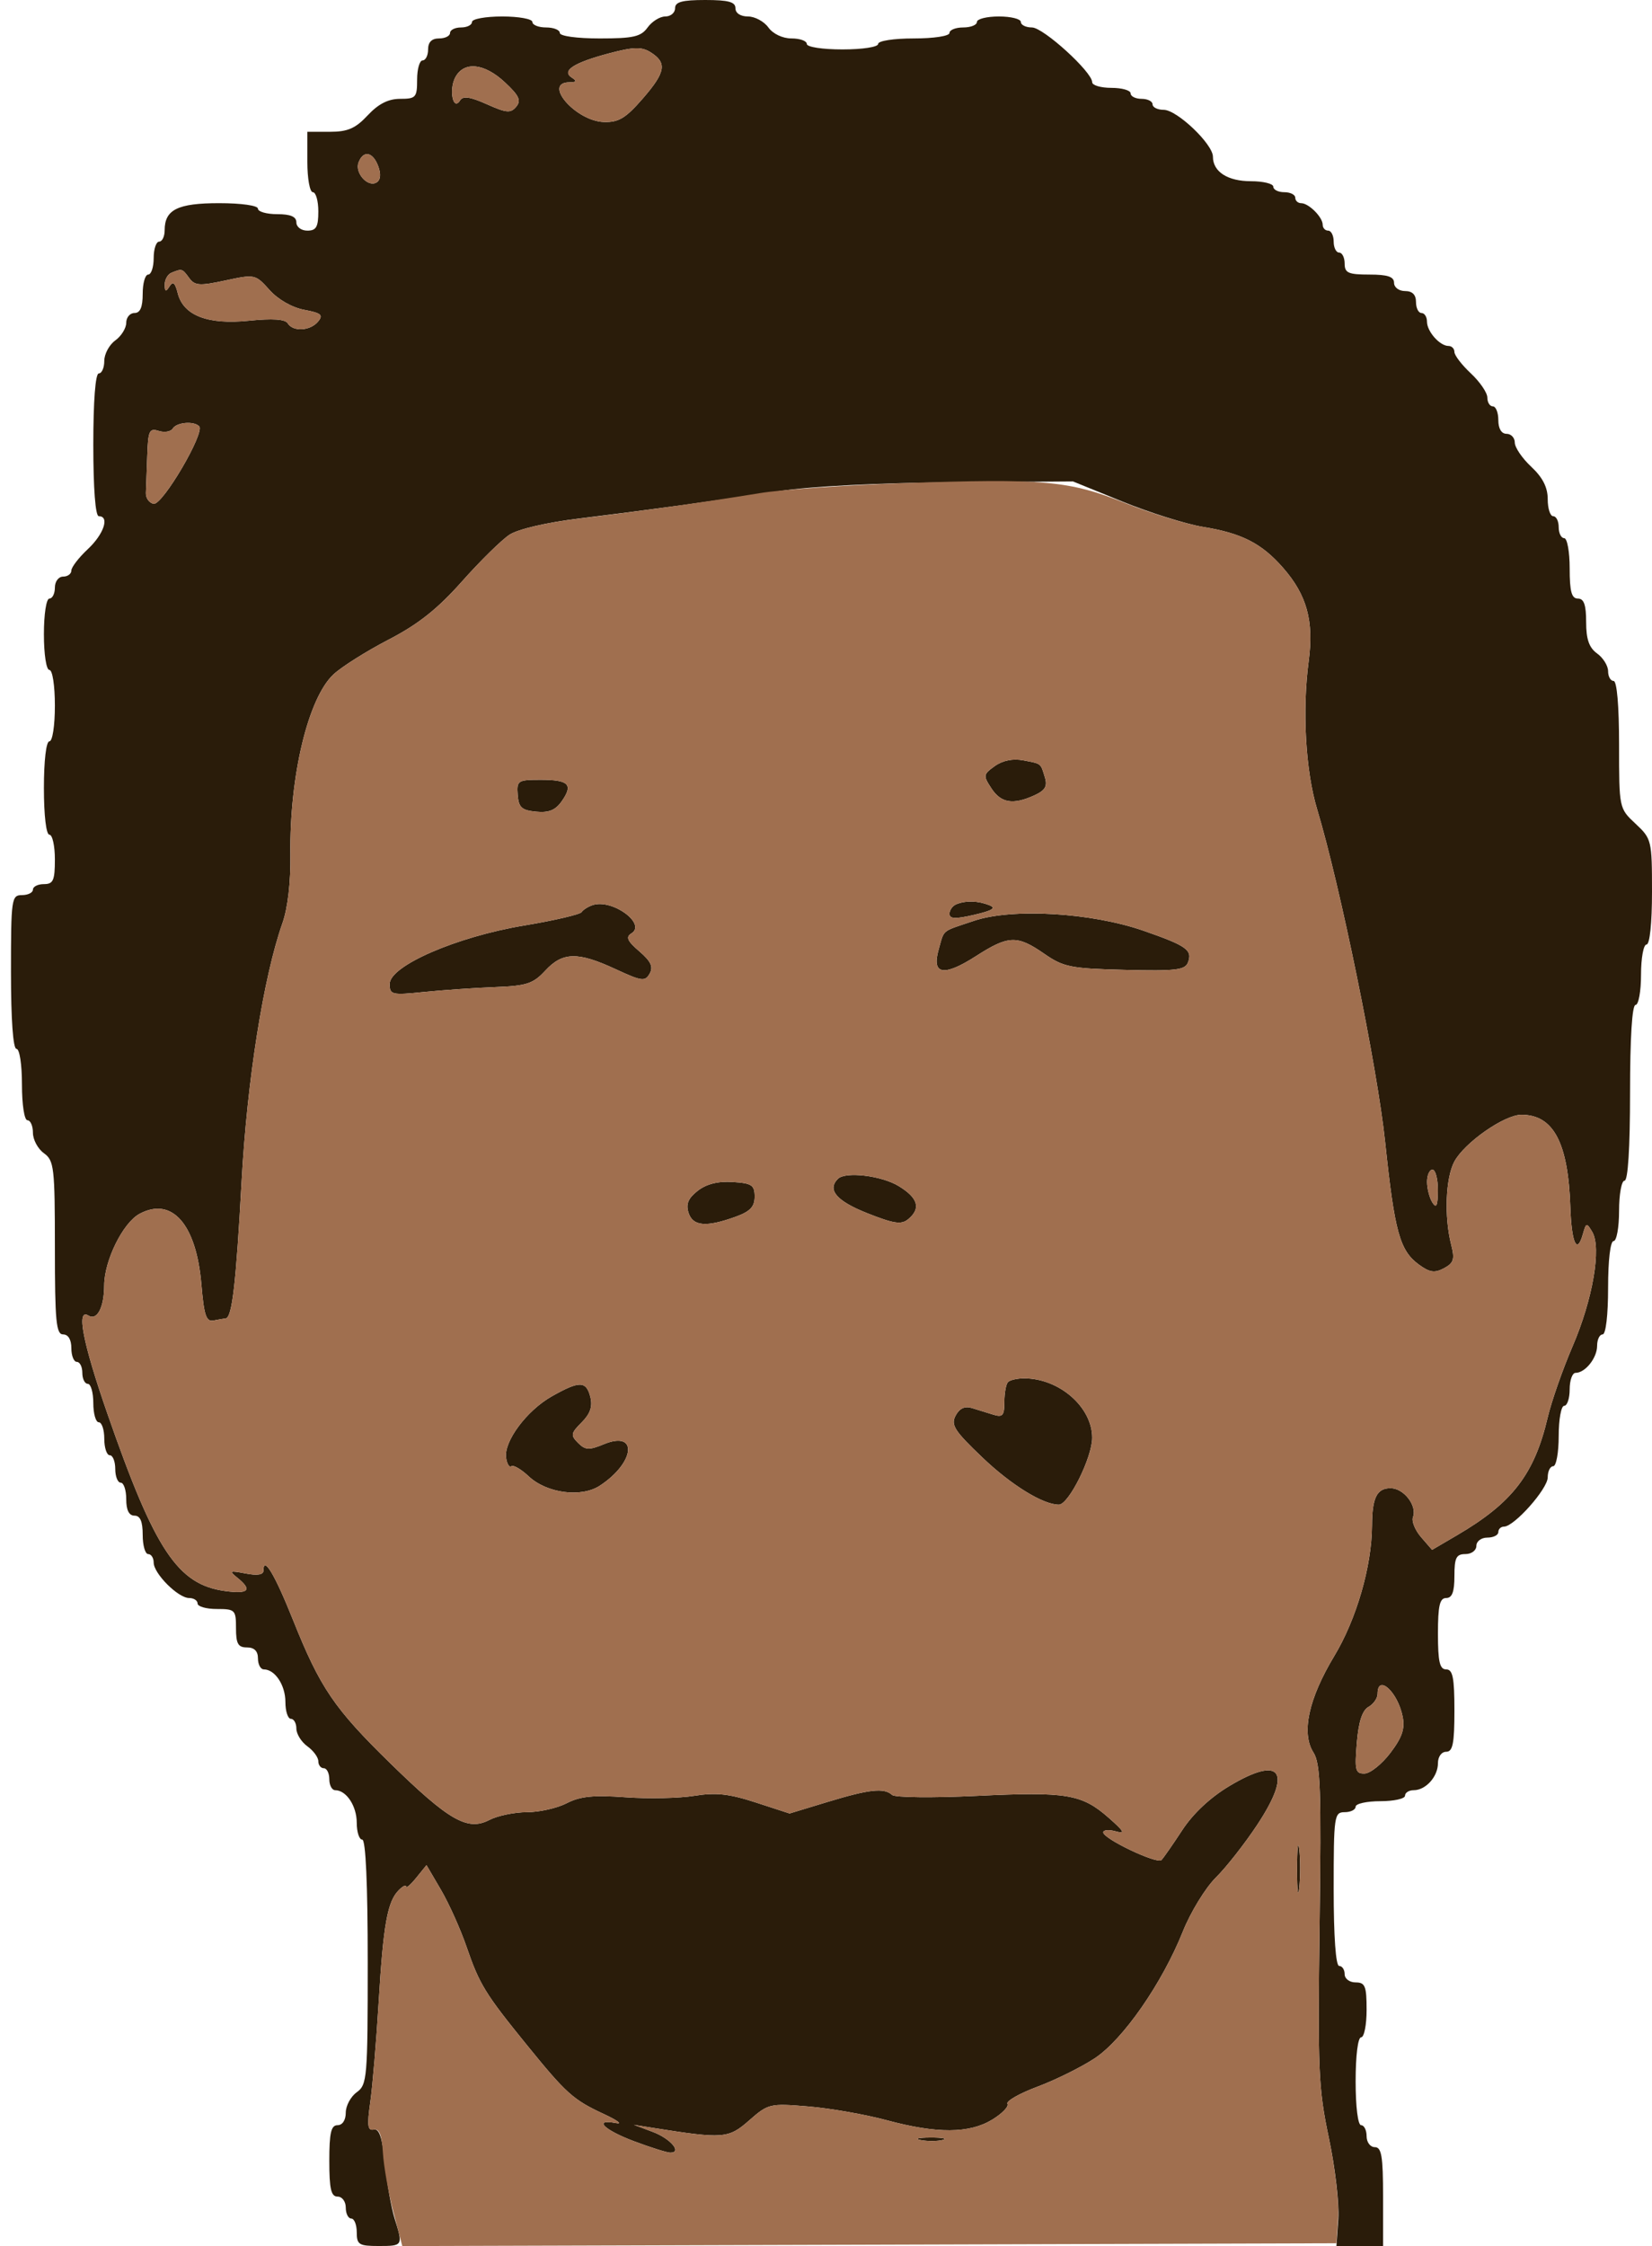 <svg xmlns="http://www.w3.org/2000/svg" width="301" height="409" viewBox="0 0 301 409" version="1.1"><path d="M 123 1.500 C 123 2.325, 122.199 3, 121.221 3 C 120.242 3, 118.793 3.900, 118 5 C 116.786 6.685, 115.411 7, 109.279 7 C 105.093 7, 102 6.575, 102 6 C 102 5.450, 100.875 5, 99.500 5 C 98.125 5, 97 4.550, 97 4 C 97 3.450, 94.525 3, 91.500 3 C 88.475 3, 86 3.450, 86 4 C 86 4.550, 85.100 5, 84 5 C 82.900 5, 82 5.450, 82 6 C 82 6.550, 81.100 7, 80 7 C 78.667 7, 78 7.667, 78 9 C 78 10.100, 77.550 11, 77 11 C 76.450 11, 76 12.575, 76 14.500 C 76 17.747, 75.776 18, 72.901 18 C 70.748 18, 68.948 18.915, 67 21 C 64.768 23.390, 63.364 24, 60.099 24 L 56 24 56 29.500 C 56 32.525, 56.450 35, 57 35 C 57.550 35, 58 36.575, 58 38.500 C 58 41.333, 57.619 42, 56 42 C 54.889 42, 54 41.333, 54 40.500 C 54 39.452, 52.944 39, 50.500 39 C 48.575 39, 47 38.550, 47 38 C 47 37.428, 43.976 37, 39.929 37 C 32.363 37, 30 38.173, 30 41.929 C 30 43.068, 29.550 44, 29 44 C 28.450 44, 28 45.350, 28 47 C 28 48.650, 27.550 50, 27 50 C 26.450 50, 26 51.575, 26 53.500 C 26 55.944, 25.548 57, 24.500 57 C 23.675 57, 23 57.801, 23 58.779 C 23 59.758, 22.100 61.207, 21 62 C 19.900 62.793, 19 64.467, 19 65.721 C 19 66.974, 18.550 68, 18 68 C 17.385 68, 17 73, 17 81 C 17 89, 17.385 94, 18 94 C 20.012 94, 18.922 97.271, 16 100 C 14.350 101.541, 13 103.297, 13 103.901 C 13 104.506, 12.325 105, 11.500 105 C 10.667 105, 10 105.889, 10 107 C 10 108.100, 9.550 109, 9 109 C 8.436 109, 8 111.833, 8 115.500 C 8 119.167, 8.436 122, 9 122 C 9.564 122, 10 124.833, 10 128.500 C 10 132.167, 9.564 135, 9 135 C 8.412 135, 8 138.500, 8 143.500 C 8 148.500, 8.412 152, 9 152 C 9.550 152, 10 154.025, 10 156.500 C 10 160.333, 9.704 161, 8 161 C 6.900 161, 6 161.450, 6 162 C 6 162.550, 5.100 163, 4 163 C 2.095 163, 2 163.667, 2 177 C 2 185.667, 2.381 191, 3 191 C 3.564 191, 4 193.833, 4 197.500 C 4 201.167, 4.436 204, 5 204 C 5.550 204, 6 205.026, 6 206.279 C 6 207.533, 6.900 209.207, 8 210 C 9.855 211.337, 10 212.589, 10 227.221 C 10 240.580, 10.230 243, 11.500 243 C 12.433 243, 13 243.944, 13 245.500 C 13 246.875, 13.450 248, 14 248 C 14.550 248, 15 248.900, 15 250 C 15 251.100, 15.450 252, 16 252 C 16.550 252, 17 253.575, 17 255.500 C 17 257.425, 17.450 259, 18 259 C 18.550 259, 19 260.350, 19 262 C 19 263.650, 19.450 265, 20 265 C 20.550 265, 21 266.125, 21 267.500 C 21 268.875, 21.450 270, 22 270 C 22.550 270, 23 271.350, 23 273 C 23 275, 23.500 276, 24.500 276 C 25.548 276, 26 277.056, 26 279.500 C 26 281.425, 26.450 283, 27 283 C 27.550 283, 28 283.695, 28 284.545 C 28 286.546, 32.454 291, 34.455 291 C 35.305 291, 36 291.450, 36 292 C 36 292.550, 37.575 293, 39.500 293 C 42.833 293, 43 293.167, 43 296.500 C 43 299.333, 43.381 300, 45 300 C 46.333 300, 47 300.667, 47 302 C 47 303.100, 47.482 304, 48.071 304 C 50.102 304, 52 306.865, 52 309.929 C 52 311.618, 52.450 313, 53 313 C 53.550 313, 54 313.801, 54 314.779 C 54 315.758, 54.900 317.207, 56 318 C 57.100 318.793, 58 320.017, 58 320.721 C 58 321.424, 58.450 322, 59 322 C 59.550 322, 60 322.900, 60 324 C 60 325.100, 60.482 326, 61.071 326 C 63.102 326, 65 328.865, 65 331.929 C 65 333.618, 65.450 335, 66 335 C 66.637 335, 67 343.093, 67 357.279 C 67 378.411, 66.897 379.633, 65 381 C 63.900 381.793, 63 383.467, 63 384.721 C 63 386.080, 62.395 387, 61.500 387 C 60.321 387, 60 388.389, 60 393.500 C 60 398.611, 60.321 400, 61.500 400 C 62.333 400, 63 400.889, 63 402 C 63 403.100, 63.450 404, 64 404 C 64.550 404, 65 405.125, 65 406.500 C 65 408.750, 65.400 409, 69 409 C 73.429 409, 73.460 408.948, 71.901 403.993 C 71.296 402.072, 70.502 397.575, 70.137 394 C 69.649 389.229, 69.105 387.579, 68.091 387.798 C 66.980 388.038, 66.858 387.060, 67.465 382.798 C 67.879 379.884, 68.570 371.650, 69 364.500 C 69.846 350.408, 70.593 346.264, 72.661 344.196 C 73.397 343.460, 74 343.164, 74 343.539 C 74 343.915, 74.834 343.192, 75.853 341.933 L 77.707 339.644 80.349 344.152 C 81.802 346.631, 83.899 351.300, 85.009 354.526 C 87.367 361.380, 88.379 363.025, 96.035 372.450 C 103.176 381.242, 104.448 382.381, 110.013 384.963 C 112.481 386.108, 113.487 386.852, 112.250 386.616 C 107.972 385.801, 110.020 387.864, 115.538 389.928 C 118.583 391.068, 121.546 392, 122.121 392 C 124.347 392, 122.181 389.437, 118.925 388.217 L 115.500 386.935 118.947 387.482 C 131.809 389.523, 132.720 389.453, 136.504 386.130 C 139.987 383.073, 140.260 383.008, 147.289 383.591 C 151.255 383.921, 157.679 385.047, 161.564 386.095 C 170.729 388.567, 176.615 388.532, 180.799 385.981 C 182.614 384.874, 183.858 383.579, 183.563 383.102 C 183.268 382.624, 185.734 381.222, 189.042 379.984 C 192.351 378.747, 197.047 376.417, 199.479 374.806 C 204.635 371.391, 211.741 361.166, 215.521 351.724 C 216.932 348.200, 219.636 343.783, 221.530 341.908 C 223.424 340.034, 226.817 335.711, 229.070 332.302 C 235.531 322.528, 233.434 319.596, 224.011 325.227 C 220.515 327.316, 217.390 330.239, 215.398 333.283 C 213.679 335.911, 211.977 338.356, 211.616 338.717 C 210.829 339.504, 201.038 334.853, 201.016 333.683 C 201.007 333.233, 202.012 333.141, 203.250 333.478 C 205.088 333.980, 204.863 333.532, 202.017 331.029 C 197.092 326.697, 194.358 326.242, 178 327.029 C 170.025 327.412, 163.073 327.338, 162.550 326.863 C 161.083 325.531, 158.414 325.817, 150.837 328.118 L 143.863 330.236 137.682 328.224 C 132.827 326.643, 130.427 326.385, 126.500 327.020 C 123.750 327.465, 118.105 327.583, 113.956 327.282 C 108.119 326.859, 105.698 327.105, 103.256 328.368 C 101.520 329.265, 98.255 330, 96 330 C 93.745 330, 90.662 330.641, 89.148 331.424 C 85.184 333.473, 81.817 331.546, 71.136 321.115 C 60.881 311.099, 58.339 307.360, 53.406 295.035 C 50.059 286.673, 48 283.239, 48 286.020 C 48 286.767, 46.880 286.943, 44.750 286.532 C 41.838 285.971, 41.682 286.052, 43.250 287.313 C 46.016 289.538, 45.317 290.306, 41.047 289.733 C 32.365 288.569, 28.227 282.341, 19.556 257.390 C 15.074 244.494, 13.853 238.173, 16.112 239.569 C 17.686 240.542, 18.967 238.089, 18.985 234.066 C 19.005 229.534, 22.410 222.654, 25.433 221.036 C 31.341 217.874, 35.776 222.939, 36.694 233.895 C 37.166 239.517, 37.568 240.725, 38.886 240.468 C 39.774 240.295, 40.781 240.119, 41.125 240.077 C 42.288 239.934, 43.003 233.777, 44.019 215.158 C 45.021 196.774, 48.010 177.888, 51.466 168.095 C 52.432 165.359, 52.980 160.623, 52.914 155.595 C 52.726 141.344, 56.140 127.099, 60.777 122.794 C 62.275 121.403, 66.792 118.559, 70.815 116.475 C 76.214 113.677, 79.711 110.905, 84.168 105.889 C 87.490 102.152, 91.389 98.320, 92.833 97.374 C 94.386 96.356, 99.552 95.152, 105.479 94.426 C 118.065 92.883, 129.807 91.276, 142 89.426 C 147.728 88.557, 160.235 87.922, 173.500 87.827 L 195.500 87.670 204.558 91.356 C 209.540 93.383, 216.143 95.454, 219.232 95.956 C 226.252 97.099, 229.864 98.942, 233.746 103.363 C 238.117 108.342, 239.418 113.058, 238.445 120.399 C 237.253 129.395, 237.877 140.372, 239.979 147.349 C 244.188 161.321, 250.951 194.392, 252.383 208 C 254.103 224.351, 255.037 227.735, 258.533 230.290 C 260.499 231.726, 261.400 231.856, 263.098 230.948 C 264.878 229.995, 265.086 229.315, 264.409 226.658 C 263.119 221.598, 263.387 214.513, 264.980 211.536 C 266.833 208.075, 274.103 203, 277.208 203 C 283.039 203, 285.726 208.063, 286.120 219.793 C 286.341 226.386, 287.334 228.537, 288.402 224.739 C 288.996 222.629, 289.095 222.607, 290.119 224.346 C 291.823 227.238, 290.209 236.616, 286.543 245.129 C 284.736 249.325, 282.689 255.175, 281.993 258.129 C 279.559 268.467, 275.567 273.653, 265.506 279.549 L 260.933 282.229 258.933 279.923 C 257.833 278.655, 257.166 277.010, 257.450 276.269 C 258.246 274.194, 255.771 271, 253.366 271 C 250.863 271, 250.007 272.729, 249.983 277.832 C 249.948 285.210, 247.153 294.855, 243.107 301.565 C 238.417 309.340, 237.064 315.612, 239.315 319.138 C 240.594 321.142, 240.764 325.894, 240.432 350.500 C 240.077 376.933, 240.226 380.366, 242.115 389.281 C 243.256 394.660, 244.034 401.298, 243.844 404.031 L 243.500 409.001 247.750 409.001 L 252 409 252 400 C 252 392.667, 251.722 391, 250.500 391 C 249.667 391, 249 390.111, 249 389 C 249 387.900, 248.550 387, 248 387 C 247.417 387, 247 383.667, 247 379 C 247 374.333, 247.417 371, 248 371 C 248.550 371, 249 368.750, 249 366 C 249 361.667, 248.733 361, 247 361 C 245.889 361, 245 360.333, 245 359.500 C 245 358.675, 244.550 358, 244 358 C 243.381 358, 243 352.667, 243 344 C 243 330.667, 243.095 330, 245 330 C 246.100 330, 247 329.550, 247 329 C 247 328.450, 249.025 328, 251.500 328 C 253.975 328, 256 327.550, 256 327 C 256 326.450, 256.707 326, 257.571 326 C 259.777 326, 262 323.526, 262 321.071 C 262 319.897, 262.649 319, 263.500 319 C 264.700 319, 265 317.500, 265 311.500 C 265 305.500, 264.700 304, 263.500 304 C 262.321 304, 262 302.611, 262 297.500 C 262 292.389, 262.321 291, 263.500 291 C 264.583 291, 265 289.889, 265 287 C 265 283.667, 265.333 283, 267 283 C 268.111 283, 269 282.333, 269 281.500 C 269 280.667, 269.889 280, 271 280 C 272.100 280, 273 279.550, 273 279 C 273 278.450, 273.465 278, 274.033 278 C 275.887 278, 282 271.120, 282 269.033 C 282 267.915, 282.450 267, 283 267 C 283.550 267, 284 264.525, 284 261.500 C 284 258.475, 284.450 256, 285 256 C 285.550 256, 286 254.650, 286 253 C 286 251.350, 286.482 250, 287.071 250 C 288.836 250, 291 247.285, 291 245.071 C 291 243.932, 291.450 243, 292 243 C 292.588 243, 293 239.500, 293 234.500 C 293 229.500, 293.412 226, 294 226 C 294.550 226, 295 223.525, 295 220.500 C 295 217.475, 295.450 215, 296 215 C 296.625 215, 297 209, 297 199 C 297 189, 297.375 183, 298 183 C 298.550 183, 299 180.525, 299 177.500 C 299 174.475, 299.450 172, 300 172 C 300.597 172, 301 168.134, 301 162.401 C 301 153.025, 300.930 152.737, 298 150 C 295 147.198, 295 147.197, 295 135.599 C 295 128.533, 294.609 124, 294 124 C 293.450 124, 293 123.199, 293 122.221 C 293 121.242, 292.100 119.793, 291 119 C 289.536 117.945, 289 116.411, 289 113.279 C 289 110.142, 288.600 109, 287.500 109 C 286.348 109, 286 107.722, 286 103.500 C 286 100.475, 285.550 98, 285 98 C 284.450 98, 284 97.100, 284 96 C 284 94.900, 283.550 94, 283 94 C 282.450 94, 282 92.606, 282 90.901 C 282 88.748, 281.085 86.948, 279 85 C 277.350 83.459, 276 81.478, 276 80.599 C 276 79.719, 275.325 79, 274.500 79 C 273.567 79, 273 78.056, 273 76.500 C 273 75.125, 272.550 74, 272 74 C 271.450 74, 271 73.281, 271 72.401 C 271 71.522, 269.650 69.541, 268 68 C 266.350 66.459, 265 64.703, 265 64.099 C 265 63.494, 264.518 63, 263.929 63 C 262.335 63, 260 60.367, 260 58.571 C 260 57.707, 259.550 57, 259 57 C 258.450 57, 258 56.100, 258 55 C 258 53.667, 257.333 53, 256 53 C 254.889 53, 254 52.333, 254 51.500 C 254 50.389, 252.833 50, 249.500 50 C 245.667 50, 245 49.704, 245 48 C 245 46.900, 244.550 46, 244 46 C 243.450 46, 243 45.100, 243 44 C 243 42.900, 242.550 42, 242 42 C 241.450 42, 241 41.518, 241 40.929 C 241 39.544, 238.456 37, 237.071 37 C 236.482 37, 236 36.550, 236 36 C 236 35.450, 235.100 35, 234 35 C 232.900 35, 232 34.550, 232 34 C 232 33.450, 230.168 33, 227.929 33 C 223.681 33, 221 31.274, 221 28.538 C 221 26.241, 214.446 20, 212.033 20 C 210.915 20, 210 19.550, 210 19 C 210 18.450, 209.100 18, 208 18 C 206.900 18, 206 17.550, 206 17 C 206 16.450, 204.425 16, 202.500 16 C 200.575 16, 199 15.538, 199 14.974 C 199 13.100, 190.087 5, 188.026 5 C 186.912 5, 186 4.550, 186 4 C 186 3.450, 184.200 3, 182 3 C 179.800 3, 178 3.450, 178 4 C 178 4.550, 176.875 5, 175.500 5 C 174.125 5, 173 5.450, 173 6 C 173 6.564, 170.167 7, 166.500 7 C 162.833 7, 160 7.436, 160 8 C 160 8.564, 157.167 9, 153.500 9 C 149.833 9, 147 8.564, 147 8 C 147 7.450, 145.749 7, 144.221 7 C 142.589 7, 140.847 6.174, 140 5 C 139.207 3.900, 137.533 3, 136.279 3 C 134.920 3, 134 2.395, 134 1.500 C 134 0.348, 132.722 0, 128.500 0 C 124.278 0, 123 0.348, 123 1.500 M 111.007 9.706 C 104.501 11.426, 102.241 12.902, 104.203 14.146 C 105.168 14.759, 105.052 14.973, 103.750 14.985 C 98.791 15.028, 104.920 22.075, 110.043 22.220 C 112.729 22.297, 114.013 21.517, 117.146 17.907 C 121.301 13.120, 121.576 11.408, 118.500 9.496 C 116.889 8.495, 115.433 8.535, 111.007 9.706 M 82.958 14.078 C 81.745 16.345, 82.566 20.319, 83.827 18.281 C 84.353 17.430, 85.665 17.618, 88.713 18.983 C 92.281 20.580, 93.050 20.645, 94.055 19.433 C 94.996 18.300, 94.587 17.417, 92.009 15.009 C 88.241 11.488, 84.547 11.109, 82.958 14.078 M 65.332 29.578 C 64.597 31.492, 67.057 34.209, 68.624 33.214 C 69.346 32.756, 69.447 31.694, 68.906 30.250 C 67.928 27.635, 66.202 27.310, 65.332 29.578 M 31.250 49.662 C 30.563 49.940, 30.007 50.917, 30.015 51.833 C 30.027 53.139, 30.215 53.208, 30.883 52.155 C 31.514 51.160, 31.904 51.481, 32.382 53.387 C 33.403 57.453, 37.854 59.173, 45.368 58.403 C 49.650 57.965, 51.955 58.119, 52.423 58.876 C 53.399 60.454, 56.527 60.275, 57.951 58.559 C 58.945 57.361, 58.522 57.001, 55.437 56.422 C 53.224 56.007, 50.672 54.551, 49.114 52.814 C 46.533 49.938, 46.432 49.916, 41.075 51.071 C 36.350 52.090, 35.496 52.032, 34.464 50.620 C 33.203 48.896, 33.173 48.886, 31.250 49.662 M 31.475 78.041 C 31.121 78.613, 29.970 78.808, 28.916 78.473 C 27.213 77.933, 26.981 78.429, 26.833 82.933 C 26.742 85.720, 26.629 88.781, 26.583 89.736 C 26.537 90.691, 27.175 91.593, 28 91.739 C 29.608 92.025, 37.406 78.739, 36.287 77.620 C 35.297 76.630, 32.178 76.903, 31.475 78.041 M 181.260 139.498 C 179.141 141.013, 179.107 141.233, 180.625 143.550 C 182.393 146.248, 184.577 146.605, 188.467 144.833 C 190.430 143.939, 190.879 143.179, 190.390 141.583 C 189.571 138.911, 189.825 139.111, 186.427 138.458 C 184.560 138.100, 182.689 138.476, 181.260 139.498 M 94.326 144.750 C 94.498 147.047, 95.049 147.550, 97.670 147.806 C 99.996 148.033, 101.210 147.539, 102.362 145.893 C 104.488 142.858, 103.638 142, 98.501 142 C 94.338 142, 94.130 142.137, 94.326 144.750 M 108 164.813 C 107.175 165.081, 106.265 165.655, 105.978 166.090 C 105.691 166.524, 100.966 167.626, 95.478 168.539 C 83.184 170.584, 71 175.879, 71 179.176 C 71 181.155, 71.365 181.241, 77.250 180.642 C 80.688 180.293, 86.495 179.893, 90.155 179.753 C 95.961 179.532, 97.134 179.149, 99.357 176.750 C 102.511 173.345, 105.258 173.285, 112.129 176.468 C 116.953 178.703, 117.543 178.781, 118.376 177.293 C 119.068 176.056, 118.602 175.054, 116.486 173.234 C 114.286 171.342, 113.974 170.634, 115.049 169.970 C 117.851 168.238, 111.580 163.650, 108 164.813 M 174.250 164.662 C 173.563 164.940, 173 165.722, 173 166.400 C 173 167.350, 174.036 167.393, 177.516 166.586 C 180.834 165.816, 181.564 165.352, 180.266 164.839 C 178.196 164.020, 176.001 163.956, 174.250 164.662 M 177.500 167.669 C 171.378 169.727, 172.108 169.135, 171.024 172.917 C 169.707 177.507, 171.930 177.895, 177.835 174.106 C 183.746 170.313, 185.322 170.258, 190.252 173.674 C 193.774 176.115, 195.058 176.372, 204.970 176.619 C 214.197 176.849, 215.921 176.648, 216.447 175.278 C 217.319 173.004, 216.235 172.229, 208.350 169.487 C 198.859 166.186, 184.437 165.336, 177.500 167.669 M 260.015 215.250 C 260.024 216.488, 260.467 218.175, 261 219 C 261.721 220.116, 261.973 219.539, 261.985 216.750 C 261.993 214.688, 261.550 213, 261 213 C 260.450 213, 260.007 214.012, 260.015 215.250 M 152.667 214.667 C 150.673 216.660, 152.404 218.695, 157.977 220.909 C 162.875 222.854, 164.229 223.055, 165.477 222.019 C 167.841 220.057, 167.295 218.151, 163.750 215.989 C 160.616 214.078, 154.040 213.293, 152.667 214.667 M 127.133 216.837 C 125.385 218.202, 124.945 219.250, 125.450 220.843 C 126.231 223.304, 128.654 223.514, 134 221.585 C 136.683 220.616, 137.500 219.759, 137.500 217.911 C 137.500 215.807, 136.990 215.467, 133.500 215.245 C 130.821 215.074, 128.718 215.600, 127.133 216.837 M 183.667 251.667 C 183.300 252.033, 183 253.661, 183 255.283 C 183 257.772, 182.687 258.137, 181 257.617 C 179.900 257.277, 178.139 256.733, 177.086 256.406 C 175.794 256.005, 174.828 256.452, 174.116 257.783 C 173.208 259.481, 173.884 260.539, 178.994 265.413 C 184.260 270.436, 190.043 274, 192.926 274 C 194.720 274, 199 265.409, 199 261.808 C 199 256.231, 193 251, 186.602 251 C 185.354 251, 184.033 251.300, 183.667 251.667 M 100.530 254.282 C 95.960 256.870, 91.782 262.483, 92.208 265.460 C 92.369 266.582, 92.801 267.275, 93.169 267 C 93.538 266.725, 94.956 267.549, 96.321 268.832 C 99.623 271.934, 105.906 272.763, 109.293 270.544 C 115.746 266.315, 116.294 260.393, 109.990 263.004 C 107.330 264.106, 106.641 264.069, 105.327 262.756 C 103.939 261.367, 104.003 260.997, 105.980 259.020 C 107.537 257.463, 107.998 256.126, 107.568 254.413 C 106.820 251.436, 105.595 251.413, 100.530 254.282 M 251 308.450 C 251 309.248, 250.254 310.318, 249.342 310.828 C 248.211 311.462, 247.537 313.540, 247.219 317.378 C 246.804 322.382, 246.958 322.996, 248.626 322.964 C 249.657 322.944, 251.770 321.256, 253.323 319.214 C 255.475 316.382, 256.008 314.810, 255.567 312.595 C 254.668 308.084, 251 304.755, 251 308.450 M 236.328 340.500 C 236.333 344.350, 236.513 345.802, 236.730 343.728 C 236.946 341.653, 236.943 338.503, 236.722 336.728 C 236.501 334.952, 236.324 336.650, 236.328 340.500 M 167.762 389.707 C 169.006 389.946, 170.806 389.937, 171.762 389.687 C 172.718 389.437, 171.700 389.241, 169.500 389.252 C 167.300 389.263, 166.518 389.468, 167.762 389.707" stroke="none" fill="#2a1c0a" fill-rule="evenodd"/><path d="M 111.007 9.706 C 104.501 11.426, 102.241 12.902, 104.203 14.146 C 105.168 14.759, 105.052 14.973, 103.750 14.985 C 98.791 15.028, 104.920 22.075, 110.043 22.220 C 112.729 22.297, 114.013 21.517, 117.146 17.907 C 121.301 13.120, 121.576 11.408, 118.500 9.496 C 116.889 8.495, 115.433 8.535, 111.007 9.706 M 82.958 14.078 C 81.745 16.345, 82.566 20.319, 83.827 18.281 C 84.353 17.430, 85.665 17.618, 88.713 18.983 C 92.281 20.580, 93.050 20.645, 94.055 19.433 C 94.996 18.300, 94.587 17.417, 92.009 15.009 C 88.241 11.488, 84.547 11.109, 82.958 14.078 M 65.332 29.578 C 64.597 31.492, 67.057 34.209, 68.624 33.214 C 69.346 32.756, 69.447 31.694, 68.906 30.250 C 67.928 27.635, 66.202 27.310, 65.332 29.578 M 31.250 49.662 C 30.563 49.940, 30.007 50.917, 30.015 51.833 C 30.027 53.139, 30.215 53.208, 30.883 52.155 C 31.514 51.160, 31.904 51.481, 32.382 53.387 C 33.403 57.453, 37.854 59.173, 45.368 58.403 C 49.650 57.965, 51.955 58.119, 52.423 58.876 C 53.399 60.454, 56.527 60.275, 57.951 58.559 C 58.945 57.361, 58.522 57.001, 55.437 56.422 C 53.224 56.007, 50.672 54.551, 49.114 52.814 C 46.533 49.938, 46.432 49.916, 41.075 51.071 C 36.350 52.090, 35.496 52.032, 34.464 50.620 C 33.203 48.896, 33.173 48.886, 31.250 49.662 M 31.475 78.041 C 31.121 78.613, 29.970 78.808, 28.916 78.473 C 27.213 77.933, 26.981 78.429, 26.833 82.933 C 26.742 85.720, 26.629 88.781, 26.583 89.736 C 26.537 90.691, 27.175 91.593, 28 91.739 C 29.608 92.025, 37.406 78.739, 36.287 77.620 C 35.297 76.630, 32.178 76.903, 31.475 78.041 M 164.500 87.986 C 154.050 88.347, 142.350 89.160, 138.500 89.792 C 128.735 91.396, 117.237 93.014, 105.479 94.439 C 99.527 95.160, 94.392 96.352, 92.833 97.374 C 91.389 98.320, 87.490 102.152, 84.168 105.889 C 79.711 110.905, 76.214 113.677, 70.815 116.475 C 66.792 118.559, 62.275 121.403, 60.777 122.794 C 56.140 127.099, 52.726 141.344, 52.914 155.595 C 52.980 160.623, 52.432 165.359, 51.466 168.095 C 48.010 177.888, 45.021 196.774, 44.019 215.158 C 43.003 233.777, 42.288 239.934, 41.125 240.077 C 40.781 240.119, 39.774 240.295, 38.886 240.468 C 37.568 240.725, 37.166 239.517, 36.694 233.895 C 35.776 222.939, 31.341 217.874, 25.433 221.036 C 22.410 222.654, 19.005 229.534, 18.985 234.066 C 18.967 238.089, 17.686 240.542, 16.112 239.569 C 13.853 238.173, 15.074 244.494, 19.556 257.390 C 28.227 282.341, 32.365 288.569, 41.047 289.733 C 45.317 290.306, 46.016 289.538, 43.250 287.313 C 41.682 286.052, 41.838 285.971, 44.750 286.532 C 46.880 286.943, 48 286.767, 48 286.020 C 48 283.239, 50.059 286.673, 53.406 295.035 C 58.339 307.360, 60.881 311.099, 71.136 321.115 C 81.817 331.546, 85.184 333.473, 89.148 331.424 C 90.662 330.641, 93.745 330, 96 330 C 98.255 330, 101.520 329.265, 103.256 328.368 C 105.698 327.105, 108.119 326.859, 113.956 327.282 C 118.105 327.583, 123.750 327.465, 126.500 327.020 C 130.427 326.385, 132.827 326.643, 137.682 328.224 L 143.863 330.236 150.837 328.118 C 158.414 325.817, 161.083 325.531, 162.550 326.863 C 163.072 327.338, 170.025 327.412, 178 327.029 C 194.358 326.242, 197.092 326.697, 202.017 331.029 C 204.863 333.532, 205.088 333.980, 203.250 333.478 C 202.012 333.141, 201.007 333.233, 201.016 333.683 C 201.038 334.853, 210.829 339.504, 211.616 338.717 C 211.977 338.356, 213.679 335.911, 215.398 333.283 C 217.390 330.239, 220.515 327.316, 224.011 325.227 C 233.434 319.596, 235.531 322.528, 229.070 332.302 C 226.817 335.711, 223.424 340.034, 221.530 341.908 C 219.636 343.783, 216.932 348.200, 215.521 351.724 C 211.741 361.166, 204.635 371.391, 199.479 374.806 C 197.047 376.417, 192.351 378.747, 189.042 379.984 C 185.734 381.222, 183.268 382.624, 183.563 383.102 C 183.858 383.579, 182.614 384.874, 180.799 385.981 C 176.615 388.532, 170.729 388.567, 161.564 386.095 C 157.679 385.047, 151.255 383.921, 147.289 383.591 C 140.260 383.008, 139.987 383.073, 136.504 386.130 C 132.720 389.453, 131.809 389.523, 118.947 387.482 L 115.500 386.935 118.925 388.217 C 122.181 389.437, 124.347 392, 122.121 392 C 121.546 392, 118.583 391.068, 115.538 389.928 C 110.020 387.864, 107.972 385.801, 112.250 386.616 C 113.487 386.852, 112.481 386.108, 110.013 384.963 C 104.448 382.381, 103.176 381.242, 96.035 372.450 C 88.379 363.025, 87.367 361.380, 85.009 354.526 C 83.899 351.300, 81.802 346.631, 80.349 344.152 L 77.707 339.644 75.853 341.933 C 74.834 343.192, 74 343.915, 74 343.539 C 74 343.164, 73.397 343.460, 72.661 344.196 C 70.593 346.264, 69.846 350.408, 69 364.500 C 68.570 371.650, 67.879 379.884, 67.465 382.798 C 66.854 387.083, 66.977 388.040, 68.105 387.798 C 69.107 387.584, 69.575 388.766, 69.765 392 C 69.911 394.475, 70.766 399.315, 71.665 402.756 L 73.300 409.011 158.400 408.756 L 243.500 408.500 243.810 403.622 C 243.981 400.940, 243.202 394.415, 242.081 389.122 C 240.233 380.400, 240.079 376.786, 240.432 350.500 C 240.764 325.894, 240.594 321.142, 239.315 319.138 C 237.064 315.612, 238.417 309.340, 243.107 301.565 C 247.153 294.855, 249.948 285.210, 249.983 277.832 C 250.007 272.729, 250.863 271, 253.366 271 C 255.771 271, 258.246 274.194, 257.450 276.269 C 257.166 277.010, 257.833 278.655, 258.933 279.923 L 260.933 282.229 265.506 279.549 C 275.567 273.653, 279.559 268.467, 281.993 258.129 C 282.689 255.175, 284.736 249.325, 286.543 245.129 C 290.209 236.616, 291.823 227.238, 290.119 224.346 C 289.095 222.607, 288.996 222.629, 288.402 224.739 C 287.334 228.537, 286.341 226.386, 286.120 219.793 C 285.726 208.063, 283.039 203, 277.208 203 C 274.103 203, 266.833 208.075, 264.980 211.536 C 263.387 214.513, 263.119 221.598, 264.409 226.658 C 265.086 229.315, 264.878 229.995, 263.098 230.948 C 261.400 231.856, 260.499 231.726, 258.533 230.290 C 255.037 227.735, 254.103 224.351, 252.383 208 C 250.951 194.392, 244.188 161.321, 239.979 147.349 C 237.877 140.372, 237.253 129.395, 238.445 120.399 C 239.418 113.058, 238.117 108.342, 233.746 103.363 C 229.864 98.942, 226.252 97.099, 219.232 95.956 C 216.143 95.454, 209.765 93.504, 205.058 91.624 C 194.755 87.509, 190.190 87.099, 164.500 87.986 M 181.260 139.498 C 179.141 141.013, 179.107 141.233, 180.625 143.550 C 182.393 146.248, 184.577 146.605, 188.467 144.833 C 190.430 143.939, 190.879 143.179, 190.390 141.583 C 189.571 138.911, 189.825 139.111, 186.427 138.458 C 184.560 138.100, 182.689 138.476, 181.260 139.498 M 94.326 144.750 C 94.498 147.047, 95.049 147.550, 97.670 147.806 C 99.996 148.033, 101.210 147.539, 102.362 145.893 C 104.488 142.858, 103.638 142, 98.501 142 C 94.338 142, 94.130 142.137, 94.326 144.750 M 108 164.813 C 107.175 165.081, 106.265 165.655, 105.978 166.090 C 105.691 166.524, 100.966 167.626, 95.478 168.539 C 83.184 170.584, 71 175.879, 71 179.176 C 71 181.155, 71.365 181.241, 77.250 180.642 C 80.688 180.293, 86.495 179.893, 90.155 179.753 C 95.961 179.532, 97.134 179.149, 99.357 176.750 C 102.511 173.345, 105.258 173.285, 112.129 176.468 C 116.953 178.703, 117.543 178.781, 118.376 177.293 C 119.068 176.056, 118.602 175.054, 116.486 173.234 C 114.286 171.342, 113.974 170.634, 115.049 169.970 C 117.851 168.238, 111.580 163.650, 108 164.813 M 174.250 164.662 C 173.563 164.940, 173 165.722, 173 166.400 C 173 167.350, 174.036 167.393, 177.516 166.586 C 180.834 165.816, 181.564 165.352, 180.266 164.839 C 178.196 164.020, 176.001 163.956, 174.250 164.662 M 177.500 167.669 C 171.378 169.727, 172.108 169.135, 171.024 172.917 C 169.707 177.507, 171.930 177.895, 177.835 174.106 C 183.746 170.313, 185.322 170.258, 190.252 173.674 C 193.774 176.115, 195.058 176.372, 204.970 176.619 C 214.197 176.849, 215.921 176.648, 216.447 175.278 C 217.319 173.004, 216.235 172.229, 208.350 169.487 C 198.859 166.186, 184.437 165.336, 177.500 167.669 M 260.015 215.250 C 260.024 216.488, 260.467 218.175, 261 219 C 261.721 220.116, 261.973 219.539, 261.985 216.750 C 261.993 214.688, 261.550 213, 261 213 C 260.450 213, 260.007 214.012, 260.015 215.250 M 152.667 214.667 C 150.673 216.660, 152.404 218.695, 157.977 220.909 C 162.875 222.854, 164.229 223.055, 165.477 222.019 C 167.841 220.057, 167.295 218.151, 163.750 215.989 C 160.616 214.078, 154.040 213.293, 152.667 214.667 M 127.133 216.837 C 125.385 218.202, 124.945 219.250, 125.450 220.843 C 126.231 223.304, 128.654 223.514, 134 221.585 C 136.683 220.616, 137.500 219.759, 137.500 217.911 C 137.500 215.807, 136.990 215.467, 133.500 215.245 C 130.821 215.074, 128.718 215.600, 127.133 216.837 M 183.667 251.667 C 183.300 252.033, 183 253.661, 183 255.283 C 183 257.772, 182.687 258.137, 181 257.617 C 179.900 257.277, 178.139 256.733, 177.086 256.406 C 175.794 256.005, 174.828 256.452, 174.116 257.783 C 173.208 259.481, 173.884 260.539, 178.994 265.413 C 184.260 270.436, 190.043 274, 192.926 274 C 194.720 274, 199 265.409, 199 261.808 C 199 256.231, 193 251, 186.602 251 C 185.354 251, 184.033 251.300, 183.667 251.667 M 100.530 254.282 C 95.960 256.870, 91.782 262.483, 92.208 265.460 C 92.369 266.582, 92.801 267.275, 93.169 267 C 93.538 266.725, 94.956 267.549, 96.321 268.832 C 99.623 271.934, 105.906 272.763, 109.293 270.544 C 115.746 266.315, 116.294 260.393, 109.990 263.004 C 107.330 264.106, 106.641 264.069, 105.327 262.756 C 103.939 261.367, 104.003 260.997, 105.980 259.020 C 107.537 257.463, 107.998 256.126, 107.568 254.413 C 106.820 251.436, 105.595 251.413, 100.530 254.282 M 251 308.450 C 251 309.248, 250.254 310.318, 249.342 310.828 C 248.211 311.462, 247.537 313.540, 247.219 317.378 C 246.804 322.382, 246.958 322.996, 248.626 322.964 C 249.657 322.944, 251.770 321.256, 253.323 319.214 C 255.475 316.382, 256.008 314.810, 255.567 312.595 C 254.668 308.084, 251 304.755, 251 308.450 M 236.328 340.500 C 236.333 344.350, 236.513 345.802, 236.730 343.728 C 236.946 341.653, 236.943 338.503, 236.722 336.728 C 236.501 334.952, 236.324 336.650, 236.328 340.500 M 167.762 389.707 C 169.006 389.946, 170.806 389.937, 171.762 389.687 C 172.718 389.437, 171.700 389.241, 169.500 389.252 C 167.300 389.263, 166.518 389.468, 167.762 389.707" stroke="none" fill="#a06f4f" fill-rule="evenodd"/></svg>
